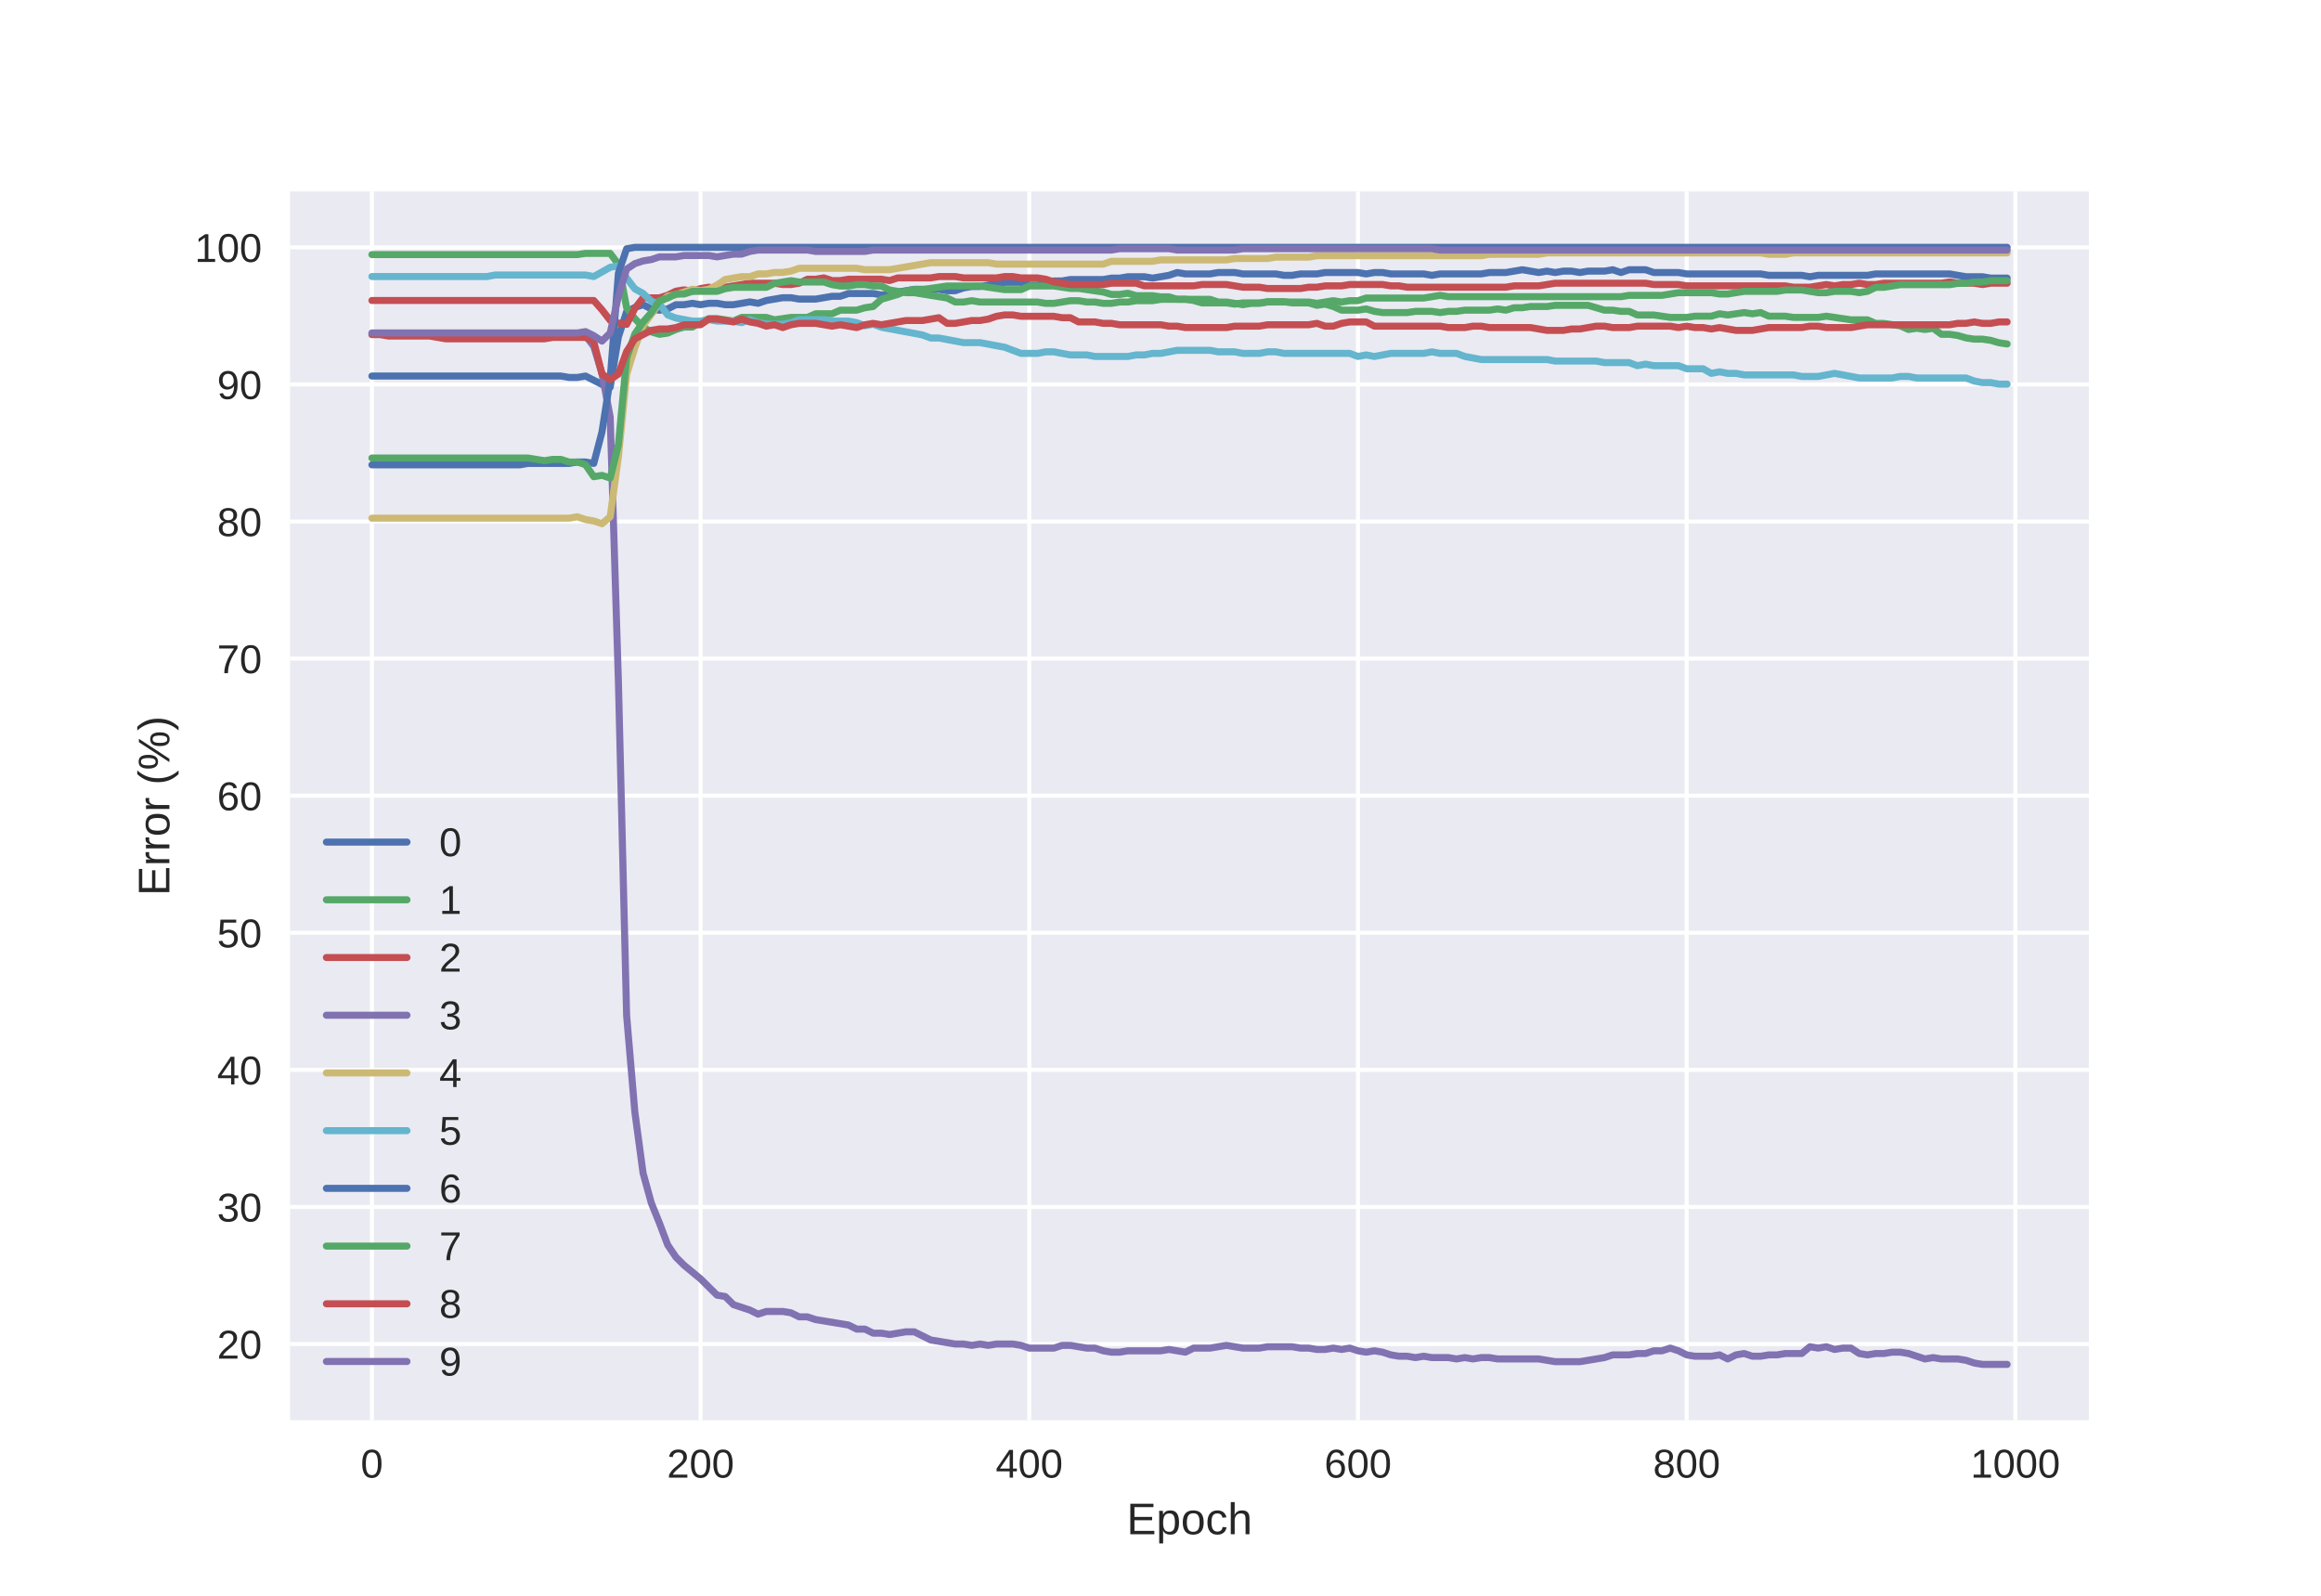 <?xml version="1.0" encoding="utf-8" standalone="no"?>
<!DOCTYPE svg PUBLIC "-//W3C//DTD SVG 1.1//EN"
  "http://www.w3.org/Graphics/SVG/1.1/DTD/svg11.dtd">
<!-- Created with matplotlib (http://matplotlib.org/) -->
<svg height="396pt" version="1.1" viewBox="0 0 576 396" width="576pt" xmlns="http://www.w3.org/2000/svg" xmlns:xlink="http://www.w3.org/1999/xlink">
 <defs>
  <style type="text/css">
*{stroke-linecap:butt;stroke-linejoin:round;}
  </style>
 </defs>
 <g id="figure_1">
  <g id="patch_1">
   <path d="M 0 396 
L 576 396 
L 576 0 
L 0 0 
z
" style="fill:#ffffff;"/>
  </g>
  <g id="axes_1">
   <g id="patch_2">
    <path d="M 72 352.44 
L 518.4 352.44 
L 518.4 47.52 
L 72 47.52 
z
" style="fill:#eaeaf2;"/>
   </g>
   <g id="matplotlib.axis_1">
    <g id="xtick_1">
     <g id="line2d_1">
      <path clip-path="url(#p0c7c12374c)" d="M 92.291 352.44 
L 92.291 47.52 
" style="fill:none;stroke:#ffffff;stroke-linecap:round;"/>
     </g>
     <g id="line2d_2"/>
     <g id="text_1">
      <!-- 0 -->
      <defs>
       <path d="M 51.703 34.422 
Q 51.703 24.516 49.828 17.75 
Q 47.953 10.984 44.703 6.812 
Q 41.453 2.641 37.062 0.828 
Q 32.672 -0.984 27.688 -0.984 
Q 22.656 -0.984 18.312 0.828 
Q 13.969 2.641 10.766 6.781 
Q 7.562 10.938 5.734 17.703 
Q 3.906 24.469 3.906 34.422 
Q 3.906 44.828 5.734 51.641 
Q 7.562 58.453 10.781 62.5 
Q 14.016 66.547 18.406 68.188 
Q 22.797 69.828 27.984 69.828 
Q 32.906 69.828 37.219 68.188 
Q 41.547 66.547 44.766 62.5 
Q 48 58.453 49.844 51.641 
Q 51.703 44.828 51.703 34.422 
z
M 42.781 34.422 
Q 42.781 42.625 41.797 48.062 
Q 40.828 53.516 38.922 56.766 
Q 37.016 60.016 34.25 61.359 
Q 31.5 62.703 27.984 62.703 
Q 24.266 62.703 21.438 61.328 
Q 18.609 59.969 16.672 56.719 
Q 14.75 53.469 13.766 48.016 
Q 12.797 42.578 12.797 34.422 
Q 12.797 26.516 13.797 21.094 
Q 14.797 15.672 16.719 12.375 
Q 18.656 9.078 21.438 7.641 
Q 24.219 6.203 27.781 6.203 
Q 31.25 6.203 34.031 7.641 
Q 36.812 9.078 38.734 12.375 
Q 40.672 15.672 41.719 21.094 
Q 42.781 26.516 42.781 34.422 
z
" id="LiberationSans-30"/>
      </defs>
      <g style="fill:#262626;" transform="translate(89.51 366.687)scale(0.1 -0.1)">
       <use xlink:href="#LiberationSans-30"/>
      </g>
     </g>
    </g>
    <g id="xtick_2">
     <g id="line2d_3">
      <path clip-path="url(#p0c7c12374c)" d="M 173.862 352.44 
L 173.862 47.52 
" style="fill:none;stroke:#ffffff;stroke-linecap:round;"/>
     </g>
     <g id="line2d_4"/>
     <g id="text_2">
      <!-- 200 -->
      <defs>
       <path d="M 5.031 0 
L 5.031 6.203 
Q 7.516 11.922 11.109 16.281 
Q 14.703 20.656 18.656 24.188 
Q 22.609 27.734 26.484 30.766 
Q 30.375 33.797 33.5 36.812 
Q 36.625 39.844 38.547 43.156 
Q 40.484 46.484 40.484 50.688 
Q 40.484 53.609 39.594 55.828 
Q 38.719 58.062 37.062 59.562 
Q 35.406 61.078 33.078 61.828 
Q 30.766 62.594 27.938 62.594 
Q 25.297 62.594 22.969 61.859 
Q 20.656 61.141 18.844 59.672 
Q 17.047 58.203 15.891 56.031 
Q 14.75 53.859 14.406 50.984 
L 5.422 51.812 
Q 5.859 55.516 7.469 58.781 
Q 9.078 62.062 11.906 64.531 
Q 14.75 67 18.719 68.406 
Q 22.703 69.828 27.938 69.828 
Q 33.062 69.828 37.062 68.609 
Q 41.062 67.391 43.812 64.984 
Q 46.578 62.594 48.047 59.078 
Q 49.516 55.562 49.516 50.984 
Q 49.516 47.516 48.266 44.391 
Q 47.016 41.266 44.938 38.422 
Q 42.875 35.594 40.141 32.953 
Q 37.406 30.328 34.422 27.812 
Q 31.453 25.297 28.422 22.828 
Q 25.391 20.359 22.719 17.859 
Q 20.062 15.375 17.969 12.812 
Q 15.875 10.25 14.703 7.469 
L 50.594 7.469 
L 50.594 0 
z
" id="LiberationSans-32"/>
      </defs>
      <g style="fill:#262626;" transform="translate(165.521 366.687)scale(0.1 -0.1)">
       <use xlink:href="#LiberationSans-32"/>
       <use x="55.615" xlink:href="#LiberationSans-30"/>
       <use x="111.23" xlink:href="#LiberationSans-30"/>
      </g>
     </g>
    </g>
    <g id="xtick_3">
     <g id="line2d_5">
      <path clip-path="url(#p0c7c12374c)" d="M 255.434 352.44 
L 255.434 47.52 
" style="fill:none;stroke:#ffffff;stroke-linecap:round;"/>
     </g>
     <g id="line2d_6"/>
     <g id="text_3">
      <!-- 400 -->
      <defs>
       <path d="M 43.016 15.578 
L 43.016 0 
L 34.719 0 
L 34.719 15.578 
L 2.297 15.578 
L 2.297 22.406 
L 33.797 68.797 
L 43.016 68.797 
L 43.016 22.516 
L 52.688 22.516 
L 52.688 15.578 
z
M 34.719 58.891 
Q 34.625 58.641 34.234 57.938 
Q 33.844 57.234 33.344 56.344 
Q 32.859 55.469 32.344 54.562 
Q 31.844 53.656 31.453 53.078 
L 13.812 27.094 
Q 13.578 26.703 13.109 26.062 
Q 12.641 25.438 12.156 24.781 
Q 11.672 24.125 11.172 23.484 
Q 10.688 22.859 10.406 22.516 
L 34.719 22.516 
z
" id="LiberationSans-34"/>
      </defs>
      <g style="fill:#262626;" transform="translate(247.092 366.687)scale(0.1 -0.1)">
       <use xlink:href="#LiberationSans-34"/>
       <use x="55.615" xlink:href="#LiberationSans-30"/>
       <use x="111.23" xlink:href="#LiberationSans-30"/>
      </g>
     </g>
    </g>
    <g id="xtick_4">
     <g id="line2d_7">
      <path clip-path="url(#p0c7c12374c)" d="M 337.005 352.44 
L 337.005 47.52 
" style="fill:none;stroke:#ffffff;stroke-linecap:round;"/>
     </g>
     <g id="line2d_8"/>
     <g id="text_4">
      <!-- 600 -->
      <defs>
       <path d="M 51.219 22.516 
Q 51.219 17.328 49.781 13 
Q 48.344 8.688 45.531 5.578 
Q 42.719 2.484 38.562 0.75 
Q 34.422 -0.984 29 -0.984 
Q 23 -0.984 18.5 1.312 
Q 14.016 3.609 11.031 7.922 
Q 8.062 12.25 6.562 18.531 
Q 5.078 24.812 5.078 32.812 
Q 5.078 42 6.766 48.922 
Q 8.453 55.859 11.625 60.5 
Q 14.797 65.141 19.359 67.484 
Q 23.922 69.828 29.688 69.828 
Q 33.203 69.828 36.281 69.094 
Q 39.359 68.359 41.875 66.719 
Q 44.391 65.094 46.281 62.406 
Q 48.188 59.719 49.312 55.812 
L 40.922 54.297 
Q 39.547 58.734 36.547 60.719 
Q 33.547 62.703 29.594 62.703 
Q 25.984 62.703 23.047 60.984 
Q 20.125 59.281 18.062 55.875 
Q 16.016 52.484 14.906 47.359 
Q 13.812 42.234 13.812 35.406 
Q 16.219 39.844 20.562 42.156 
Q 24.906 44.484 30.516 44.484 
Q 35.203 44.484 39.016 42.969 
Q 42.828 41.453 45.531 38.594 
Q 48.25 35.75 49.734 31.672 
Q 51.219 27.594 51.219 22.516 
z
M 42.281 22.125 
Q 42.281 25.688 41.406 28.562 
Q 40.531 31.453 38.766 33.469 
Q 37.016 35.5 34.422 36.594 
Q 31.844 37.703 28.422 37.703 
Q 26.031 37.703 23.578 36.984 
Q 21.141 36.281 19.156 34.688 
Q 17.188 33.109 15.938 30.516 
Q 14.703 27.938 14.703 24.219 
Q 14.703 20.406 15.672 17.109 
Q 16.656 13.812 18.484 11.375 
Q 20.312 8.938 22.891 7.516 
Q 25.484 6.109 28.719 6.109 
Q 31.891 6.109 34.406 7.203 
Q 36.922 8.297 38.672 10.375 
Q 40.438 12.453 41.359 15.422 
Q 42.281 18.406 42.281 22.125 
z
" id="LiberationSans-36"/>
      </defs>
      <g style="fill:#262626;" transform="translate(328.664 366.687)scale(0.1 -0.1)">
       <use xlink:href="#LiberationSans-36"/>
       <use x="55.615" xlink:href="#LiberationSans-30"/>
       <use x="111.23" xlink:href="#LiberationSans-30"/>
      </g>
     </g>
    </g>
    <g id="xtick_5">
     <g id="line2d_9">
      <path clip-path="url(#p0c7c12374c)" d="M 418.577 352.44 
L 418.577 47.52 
" style="fill:none;stroke:#ffffff;stroke-linecap:round;"/>
     </g>
     <g id="line2d_10"/>
     <g id="text_5">
      <!-- 800 -->
      <defs>
       <path d="M 51.266 19.188 
Q 51.266 14.797 49.875 11.109 
Q 48.484 7.422 45.625 4.734 
Q 42.781 2.047 38.328 0.531 
Q 33.891 -0.984 27.828 -0.984 
Q 21.781 -0.984 17.359 0.531 
Q 12.938 2.047 10.031 4.703 
Q 7.125 7.375 5.734 11.062 
Q 4.344 14.75 4.344 19.094 
Q 4.344 22.859 5.484 25.781 
Q 6.641 28.719 8.562 30.828 
Q 10.5 32.953 12.969 34.25 
Q 15.438 35.547 18.062 35.984 
L 18.062 36.188 
Q 15.188 36.859 12.906 38.375 
Q 10.641 39.891 9.094 42.016 
Q 7.562 44.141 6.75 46.719 
Q 5.953 49.312 5.953 52.203 
Q 5.953 55.812 7.344 59 
Q 8.734 62.203 11.469 64.625 
Q 14.203 67.047 18.25 68.438 
Q 22.312 69.828 27.641 69.828 
Q 33.25 69.828 37.375 68.406 
Q 41.5 67 44.203 64.578 
Q 46.922 62.156 48.234 58.938 
Q 49.562 55.719 49.562 52.094 
Q 49.562 49.266 48.75 46.672 
Q 47.953 44.094 46.406 41.969 
Q 44.875 39.844 42.594 38.344 
Q 40.328 36.859 37.359 36.281 
L 37.359 36.078 
Q 40.328 35.594 42.859 34.297 
Q 45.406 33.016 47.266 30.891 
Q 49.125 28.766 50.188 25.828 
Q 51.266 22.906 51.266 19.188 
z
M 40.438 51.609 
Q 40.438 54.203 39.766 56.344 
Q 39.109 58.5 37.594 60.031 
Q 36.078 61.578 33.641 62.422 
Q 31.203 63.281 27.641 63.281 
Q 24.172 63.281 21.781 62.422 
Q 19.391 61.578 17.844 60.031 
Q 16.312 58.5 15.625 56.344 
Q 14.938 54.203 14.938 51.609 
Q 14.938 49.562 15.469 47.406 
Q 16.016 45.266 17.422 43.5 
Q 18.844 41.75 21.328 40.625 
Q 23.828 39.5 27.734 39.5 
Q 31.891 39.5 34.406 40.625 
Q 36.922 41.75 38.25 43.5 
Q 39.594 45.266 40.016 47.406 
Q 40.438 49.562 40.438 51.609 
z
M 42.141 20.016 
Q 42.141 22.516 41.453 24.828 
Q 40.766 27.156 39.109 28.938 
Q 37.453 30.719 34.641 31.812 
Q 31.844 32.906 27.641 32.906 
Q 23.781 32.906 21.062 31.812 
Q 18.359 30.719 16.672 28.906 
Q 14.984 27.094 14.203 24.719 
Q 13.422 22.359 13.422 19.828 
Q 13.422 16.656 14.203 14.031 
Q 14.984 11.422 16.688 9.547 
Q 18.406 7.672 21.188 6.641 
Q 23.969 5.609 27.938 5.609 
Q 31.938 5.609 34.672 6.641 
Q 37.406 7.672 39.062 9.547 
Q 40.719 11.422 41.422 14.078 
Q 42.141 16.75 42.141 20.016 
z
" id="LiberationSans-38"/>
      </defs>
      <g style="fill:#262626;" transform="translate(410.235 366.687)scale(0.1 -0.1)">
       <use xlink:href="#LiberationSans-38"/>
       <use x="55.615" xlink:href="#LiberationSans-30"/>
       <use x="111.23" xlink:href="#LiberationSans-30"/>
      </g>
     </g>
    </g>
    <g id="xtick_6">
     <g id="line2d_11">
      <path clip-path="url(#p0c7c12374c)" d="M 500.148 352.44 
L 500.148 47.52 
" style="fill:none;stroke:#ffffff;stroke-linecap:round;"/>
     </g>
     <g id="line2d_12"/>
     <g id="text_6">
      <!-- 1000 -->
      <defs>
       <path d="M 7.625 0 
L 7.625 7.469 
L 25.141 7.469 
L 25.141 60.406 
L 9.625 49.312 
L 9.625 57.625 
L 25.875 68.797 
L 33.984 68.797 
L 33.984 7.469 
L 50.734 7.469 
L 50.734 0 
z
" id="LiberationSans-31"/>
      </defs>
      <g style="fill:#262626;" transform="translate(489.027 366.687)scale(0.1 -0.1)">
       <use xlink:href="#LiberationSans-31"/>
       <use x="55.615" xlink:href="#LiberationSans-30"/>
       <use x="111.23" xlink:href="#LiberationSans-30"/>
       <use x="166.846" xlink:href="#LiberationSans-30"/>
      </g>
     </g>
    </g>
    <g id="text_7">
     <!-- Epoch -->
     <defs>
      <path d="M 8.203 0 
L 8.203 68.797 
L 60.406 68.797 
L 60.406 61.188 
L 17.531 61.188 
L 17.531 39.109 
L 57.469 39.109 
L 57.469 31.594 
L 17.531 31.594 
L 17.531 7.625 
L 62.406 7.625 
L 62.406 0 
z
" id="LiberationSans-45"/>
      <path d="M 51.422 26.656 
Q 51.422 20.656 50.438 15.578 
Q 49.469 10.5 47.188 6.828 
Q 44.922 3.172 41.188 1.094 
Q 37.453 -0.984 31.984 -0.984 
Q 26.312 -0.984 22.062 1.172 
Q 17.828 3.328 15.578 8.203 
L 15.328 8.203 
Q 15.375 8.109 15.406 7.328 
Q 15.438 6.547 15.453 5.375 
Q 15.484 4.203 15.5 2.75 
Q 15.531 1.312 15.531 -0.094 
L 15.531 -20.75 
L 6.734 -20.75 
L 6.734 42.047 
Q 6.734 43.953 6.703 45.703 
Q 6.688 47.469 6.641 48.906 
Q 6.594 50.344 6.547 51.359 
Q 6.5 52.391 6.453 52.828 
L 14.938 52.828 
Q 14.984 52.688 15.062 51.797 
Q 15.141 50.922 15.203 49.672 
Q 15.281 48.438 15.359 47.016 
Q 15.438 45.609 15.438 44.344 
L 15.625 44.344 
Q 16.844 46.875 18.406 48.656 
Q 19.969 50.438 21.969 51.578 
Q 23.969 52.734 26.438 53.25 
Q 28.906 53.766 31.984 53.766 
Q 37.453 53.766 41.188 51.812 
Q 44.922 49.859 47.188 46.312 
Q 49.469 42.781 50.438 37.766 
Q 51.422 32.766 51.422 26.656 
z
M 42.188 26.469 
Q 42.188 31.344 41.594 35.156 
Q 41.016 38.969 39.578 41.594 
Q 38.141 44.234 35.734 45.594 
Q 33.344 46.969 29.734 46.969 
Q 26.812 46.969 24.219 46.141 
Q 21.625 45.312 19.703 42.969 
Q 17.781 40.625 16.656 36.5 
Q 15.531 32.375 15.531 25.781 
Q 15.531 20.172 16.453 16.281 
Q 17.391 12.406 19.172 10.016 
Q 20.953 7.625 23.578 6.562 
Q 26.219 5.516 29.641 5.516 
Q 33.297 5.516 35.719 6.922 
Q 38.141 8.344 39.578 11.031 
Q 41.016 13.719 41.594 17.594 
Q 42.188 21.484 42.188 26.469 
z
" id="LiberationSans-70"/>
      <path d="M 51.422 26.469 
Q 51.422 12.594 45.312 5.797 
Q 39.203 -0.984 27.594 -0.984 
Q 22.078 -0.984 17.719 0.672 
Q 13.375 2.344 10.375 5.766 
Q 7.375 9.188 5.781 14.328 
Q 4.203 19.484 4.203 26.469 
Q 4.203 53.812 27.875 53.812 
Q 34.031 53.812 38.5 52.094 
Q 42.969 50.391 45.828 46.969 
Q 48.688 43.562 50.047 38.422 
Q 51.422 33.297 51.422 26.469 
z
M 42.188 26.469 
Q 42.188 32.625 41.234 36.625 
Q 40.281 40.625 38.453 43.016 
Q 36.625 45.406 33.984 46.359 
Q 31.344 47.312 28.031 47.312 
Q 24.656 47.312 21.938 46.312 
Q 19.234 45.312 17.328 42.891 
Q 15.438 40.484 14.422 36.469 
Q 13.422 32.469 13.422 26.469 
Q 13.422 20.312 14.5 16.281 
Q 15.578 12.25 17.453 9.859 
Q 19.344 7.469 21.906 6.484 
Q 24.469 5.516 27.484 5.516 
Q 30.859 5.516 33.594 6.469 
Q 36.328 7.422 38.234 9.812 
Q 40.141 12.203 41.156 16.25 
Q 42.188 20.312 42.188 26.469 
z
" id="LiberationSans-6f"/>
      <path d="M 13.422 26.656 
Q 13.422 22.125 14.078 18.312 
Q 14.75 14.5 16.312 11.734 
Q 17.875 8.984 20.438 7.469 
Q 23 5.953 26.766 5.953 
Q 31.453 5.953 34.594 8.484 
Q 37.75 11.031 38.484 16.312 
L 47.359 15.719 
Q 46.922 12.453 45.453 9.422 
Q 44 6.391 41.484 4.094 
Q 38.969 1.812 35.344 0.406 
Q 31.734 -0.984 27 -0.984 
Q 20.797 -0.984 16.453 1.109 
Q 12.109 3.219 9.391 6.906 
Q 6.688 10.594 5.469 15.594 
Q 4.25 20.609 4.25 26.469 
Q 4.25 31.781 5.125 35.859 
Q 6 39.938 7.594 42.984 
Q 9.188 46.047 11.328 48.125 
Q 13.484 50.203 15.984 51.438 
Q 18.5 52.688 21.281 53.25 
Q 24.078 53.812 26.906 53.812 
Q 31.344 53.812 34.812 52.594 
Q 38.281 51.375 40.797 49.25 
Q 43.312 47.125 44.875 44.234 
Q 46.438 41.359 47.078 38.031 
L 38.031 37.359 
Q 37.359 41.75 34.562 44.328 
Q 31.781 46.922 26.656 46.922 
Q 22.906 46.922 20.391 45.672 
Q 17.875 44.438 16.312 41.922 
Q 14.75 39.406 14.078 35.594 
Q 13.422 31.781 13.422 26.656 
z
" id="LiberationSans-63"/>
      <path d="M 15.484 43.797 
Q 16.938 46.484 18.641 48.359 
Q 20.359 50.25 22.406 51.469 
Q 24.469 52.688 26.906 53.25 
Q 29.344 53.812 32.375 53.812 
Q 37.453 53.812 40.703 52.438 
Q 43.953 51.078 45.828 48.609 
Q 47.703 46.141 48.406 42.719 
Q 49.125 39.312 49.125 35.203 
L 49.125 0 
L 40.281 0 
L 40.281 33.5 
Q 40.281 36.859 39.859 39.391 
Q 39.453 41.938 38.281 43.625 
Q 37.109 45.312 34.953 46.156 
Q 32.812 47.016 29.391 47.016 
Q 26.266 47.016 23.75 45.891 
Q 21.234 44.781 19.453 42.719 
Q 17.672 40.672 16.688 37.734 
Q 15.719 34.812 15.719 31.156 
L 15.719 0 
L 6.938 0 
L 6.938 72.469 
L 15.719 72.469 
L 15.719 53.609 
Q 15.719 52 15.672 50.391 
Q 15.625 48.781 15.547 47.406 
Q 15.484 46.047 15.422 45.094 
Q 15.375 44.141 15.328 43.797 
z
" id="LiberationSans-68"/>
     </defs>
     <g style="fill:#262626;" transform="translate(279.606 380.733)scale(0.11 -0.11)">
      <use xlink:href="#LiberationSans-45"/>
      <use x="66.699" xlink:href="#LiberationSans-70"/>
      <use x="122.314" xlink:href="#LiberationSans-6f"/>
      <use x="177.93" xlink:href="#LiberationSans-63"/>
      <use x="227.93" xlink:href="#LiberationSans-68"/>
     </g>
    </g>
   </g>
   <g id="matplotlib.axis_2">
    <g id="ytick_1">
     <g id="line2d_13">
      <path clip-path="url(#p0c7c12374c)" d="M 72 333.528 
L 518.4 333.528 
" style="fill:none;stroke:#ffffff;stroke-linecap:round;"/>
     </g>
     <g id="line2d_14"/>
     <g id="text_8">
      <!-- 20 -->
      <g style="fill:#262626;" transform="translate(53.878 337.151)scale(0.1 -0.1)">
       <use xlink:href="#LiberationSans-32"/>
       <use x="55.615" xlink:href="#LiberationSans-30"/>
      </g>
     </g>
    </g>
    <g id="ytick_2">
     <g id="line2d_15">
      <path clip-path="url(#p0c7c12374c)" d="M 72 299.509 
L 518.4 299.509 
" style="fill:none;stroke:#ffffff;stroke-linecap:round;"/>
     </g>
     <g id="line2d_16"/>
     <g id="text_9">
      <!-- 30 -->
      <defs>
       <path d="M 51.219 19 
Q 51.219 14.266 49.672 10.547 
Q 48.141 6.844 45.188 4.266 
Q 42.234 1.703 37.859 0.359 
Q 33.5 -0.984 27.875 -0.984 
Q 21.484 -0.984 17.109 0.609 
Q 12.75 2.203 9.906 4.812 
Q 7.078 7.422 5.656 10.766 
Q 4.25 14.109 3.812 17.672 
L 12.891 18.5 
Q 13.281 15.766 14.328 13.516 
Q 15.375 11.281 17.188 9.672 
Q 19 8.062 21.625 7.172 
Q 24.266 6.297 27.875 6.297 
Q 34.516 6.297 38.297 9.562 
Q 42.094 12.844 42.094 19.281 
Q 42.094 23.094 40.406 25.406 
Q 38.719 27.734 36.203 29.031 
Q 33.688 30.328 30.734 30.766 
Q 27.781 31.203 25.297 31.203 
L 20.312 31.203 
L 20.312 38.812 
L 25.094 38.812 
Q 27.594 38.812 30.266 39.328 
Q 32.953 39.844 35.172 41.188 
Q 37.406 42.531 38.844 44.828 
Q 40.281 47.125 40.281 50.688 
Q 40.281 56.203 37.031 59.391 
Q 33.797 62.594 27.391 62.594 
Q 21.578 62.594 17.984 59.609 
Q 14.406 56.641 13.812 51.219 
L 4.984 51.906 
Q 5.516 56.453 7.469 59.812 
Q 9.422 63.188 12.422 65.406 
Q 15.438 67.625 19.281 68.719 
Q 23.141 69.828 27.484 69.828 
Q 33.25 69.828 37.391 68.375 
Q 41.547 66.938 44.188 64.469 
Q 46.828 62.016 48.062 58.688 
Q 49.312 55.375 49.312 51.609 
Q 49.312 48.578 48.484 45.938 
Q 47.656 43.312 45.891 41.203 
Q 44.141 39.109 41.422 37.594 
Q 38.719 36.078 34.906 35.297 
L 34.906 35.109 
Q 39.062 34.672 42.141 33.219 
Q 45.219 31.781 47.219 29.625 
Q 49.219 27.484 50.219 24.75 
Q 51.219 22.016 51.219 19 
z
" id="LiberationSans-33"/>
      </defs>
      <g style="fill:#262626;" transform="translate(53.878 303.133)scale(0.1 -0.1)">
       <use xlink:href="#LiberationSans-33"/>
       <use x="55.615" xlink:href="#LiberationSans-30"/>
      </g>
     </g>
    </g>
    <g id="ytick_3">
     <g id="line2d_17">
      <path clip-path="url(#p0c7c12374c)" d="M 72 265.491 
L 518.4 265.491 
" style="fill:none;stroke:#ffffff;stroke-linecap:round;"/>
     </g>
     <g id="line2d_18"/>
     <g id="text_10">
      <!-- 40 -->
      <g style="fill:#262626;" transform="translate(53.878 269.114)scale(0.1 -0.1)">
       <use xlink:href="#LiberationSans-34"/>
       <use x="55.615" xlink:href="#LiberationSans-30"/>
      </g>
     </g>
    </g>
    <g id="ytick_4">
     <g id="line2d_19">
      <path clip-path="url(#p0c7c12374c)" d="M 72 231.472 
L 518.4 231.472 
" style="fill:none;stroke:#ffffff;stroke-linecap:round;"/>
     </g>
     <g id="line2d_20"/>
     <g id="text_11">
      <!-- 50 -->
      <defs>
       <path d="M 51.422 22.406 
Q 51.422 17.234 49.859 12.938 
Q 48.297 8.641 45.219 5.531 
Q 42.141 2.438 37.578 0.719 
Q 33.016 -0.984 27 -0.984 
Q 21.578 -0.984 17.547 0.281 
Q 13.531 1.562 10.734 3.781 
Q 7.953 6 6.312 8.984 
Q 4.688 11.969 4 15.375 
L 12.891 16.406 
Q 13.422 14.453 14.391 12.625 
Q 15.375 10.797 17.062 9.344 
Q 18.75 7.906 21.219 7.047 
Q 23.688 6.203 27.203 6.203 
Q 30.609 6.203 33.391 7.25 
Q 36.188 8.297 38.156 10.344 
Q 40.141 12.406 41.203 15.375 
Q 42.281 18.359 42.281 22.219 
Q 42.281 25.391 41.25 28.047 
Q 40.234 30.719 38.328 32.641 
Q 36.422 34.578 33.656 35.641 
Q 30.906 36.719 27.391 36.719 
Q 25.203 36.719 23.344 36.328 
Q 21.484 35.938 19.891 35.25 
Q 18.312 34.578 17.016 33.672 
Q 15.719 32.766 14.594 31.781 
L 6 31.781 
L 8.297 68.797 
L 47.406 68.797 
L 47.406 61.328 
L 16.312 61.328 
L 14.984 39.5 
Q 17.328 41.312 20.844 42.594 
Q 24.359 43.891 29.203 43.891 
Q 34.328 43.891 38.422 42.328 
Q 42.531 40.766 45.406 37.906 
Q 48.297 35.062 49.859 31.109 
Q 51.422 27.156 51.422 22.406 
z
" id="LiberationSans-35"/>
      </defs>
      <g style="fill:#262626;" transform="translate(53.878 235.096)scale(0.1 -0.1)">
       <use xlink:href="#LiberationSans-35"/>
       <use x="55.615" xlink:href="#LiberationSans-30"/>
      </g>
     </g>
    </g>
    <g id="ytick_5">
     <g id="line2d_21">
      <path clip-path="url(#p0c7c12374c)" d="M 72 197.454 
L 518.4 197.454 
" style="fill:none;stroke:#ffffff;stroke-linecap:round;"/>
     </g>
     <g id="line2d_22"/>
     <g id="text_12">
      <!-- 60 -->
      <g style="fill:#262626;" transform="translate(53.878 201.077)scale(0.1 -0.1)">
       <use xlink:href="#LiberationSans-36"/>
       <use x="55.615" xlink:href="#LiberationSans-30"/>
      </g>
     </g>
    </g>
    <g id="ytick_6">
     <g id="line2d_23">
      <path clip-path="url(#p0c7c12374c)" d="M 72 163.435 
L 518.4 163.435 
" style="fill:none;stroke:#ffffff;stroke-linecap:round;"/>
     </g>
     <g id="line2d_24"/>
     <g id="text_13">
      <!-- 70 -->
      <defs>
       <path d="M 50.594 61.672 
Q 45.406 53.766 41.062 46.453 
Q 36.719 39.156 33.594 31.75 
Q 30.469 24.359 28.734 16.578 
Q 27 8.797 27 0 
L 17.828 0 
Q 17.828 8.25 19.781 16.188 
Q 21.734 24.125 25.047 31.766 
Q 28.375 39.406 32.766 46.781 
Q 37.156 54.156 42.094 61.328 
L 5.125 61.328 
L 5.125 68.797 
L 50.594 68.797 
z
" id="LiberationSans-37"/>
      </defs>
      <g style="fill:#262626;" transform="translate(53.878 167.059)scale(0.1 -0.1)">
       <use xlink:href="#LiberationSans-37"/>
       <use x="55.615" xlink:href="#LiberationSans-30"/>
      </g>
     </g>
    </g>
    <g id="ytick_7">
     <g id="line2d_25">
      <path clip-path="url(#p0c7c12374c)" d="M 72 129.417 
L 518.4 129.417 
" style="fill:none;stroke:#ffffff;stroke-linecap:round;"/>
     </g>
     <g id="line2d_26"/>
     <g id="text_14">
      <!-- 80 -->
      <g style="fill:#262626;" transform="translate(53.878 133.04)scale(0.1 -0.1)">
       <use xlink:href="#LiberationSans-38"/>
       <use x="55.615" xlink:href="#LiberationSans-30"/>
      </g>
     </g>
    </g>
    <g id="ytick_8">
     <g id="line2d_27">
      <path clip-path="url(#p0c7c12374c)" d="M 72 95.398 
L 518.4 95.398 
" style="fill:none;stroke:#ffffff;stroke-linecap:round;"/>
     </g>
     <g id="line2d_28"/>
     <g id="text_15">
      <!-- 90 -->
      <defs>
       <path d="M 50.875 35.797 
Q 50.875 26.609 49.141 19.703 
Q 47.406 12.797 44.188 8.203 
Q 40.969 3.609 36.344 1.312 
Q 31.734 -0.984 25.984 -0.984 
Q 22.016 -0.984 18.844 -0.172 
Q 15.672 0.641 13.172 2.344 
Q 10.688 4.047 8.922 6.781 
Q 7.172 9.516 6.109 13.375 
L 14.5 14.703 
Q 15.875 10.25 18.781 8.172 
Q 21.688 6.109 26.125 6.109 
Q 29.688 6.109 32.641 7.781 
Q 35.594 9.469 37.672 12.844 
Q 39.75 16.219 40.922 21.297 
Q 42.094 26.375 42.188 33.203 
Q 41.156 30.906 39.375 29.094 
Q 37.594 27.297 35.328 26.047 
Q 33.062 24.812 30.422 24.141 
Q 27.781 23.484 25.094 23.484 
Q 20.406 23.484 16.625 25.172 
Q 12.844 26.859 10.203 29.875 
Q 7.562 32.906 6.125 37.172 
Q 4.688 41.453 4.688 46.688 
Q 4.688 52 6.219 56.297 
Q 7.766 60.594 10.688 63.594 
Q 13.625 66.609 17.891 68.219 
Q 22.172 69.828 27.594 69.828 
Q 39.062 69.828 44.969 61.328 
Q 50.875 52.828 50.875 35.797 
z
M 41.312 44.281 
Q 41.312 48.094 40.406 51.453 
Q 39.5 54.828 37.719 57.312 
Q 35.938 59.812 33.328 61.25 
Q 30.719 62.703 27.297 62.703 
Q 24.125 62.703 21.578 61.578 
Q 19.047 60.453 17.281 58.375 
Q 15.531 56.297 14.578 53.312 
Q 13.625 50.344 13.625 46.688 
Q 13.625 43.219 14.469 40.234 
Q 15.328 37.25 17.031 35.078 
Q 18.75 32.906 21.281 31.656 
Q 23.828 30.422 27.203 30.422 
Q 29.641 30.422 32.156 31.25 
Q 34.672 32.078 36.688 33.781 
Q 38.719 35.5 40.016 38.109 
Q 41.312 40.719 41.312 44.281 
z
" id="LiberationSans-39"/>
      </defs>
      <g style="fill:#262626;" transform="translate(53.878 99.022)scale(0.1 -0.1)">
       <use xlink:href="#LiberationSans-39"/>
       <use x="55.615" xlink:href="#LiberationSans-30"/>
      </g>
     </g>
    </g>
    <g id="ytick_9">
     <g id="line2d_29">
      <path clip-path="url(#p0c7c12374c)" d="M 72 61.38 
L 518.4 61.38 
" style="fill:none;stroke:#ffffff;stroke-linecap:round;"/>
     </g>
     <g id="line2d_30"/>
     <g id="text_16">
      <!-- 100 -->
      <g style="fill:#262626;" transform="translate(48.317 65.003)scale(0.1 -0.1)">
       <use xlink:href="#LiberationSans-31"/>
       <use x="55.615" xlink:href="#LiberationSans-30"/>
       <use x="111.23" xlink:href="#LiberationSans-30"/>
      </g>
     </g>
    </g>
    <g id="text_17">
     <!-- Error (%) -->
     <defs>
      <path d="M 6.938 0 
L 6.938 40.531 
Q 6.938 42.188 6.906 43.922 
Q 6.891 45.656 6.828 47.266 
Q 6.781 48.875 6.734 50.281 
Q 6.688 51.703 6.641 52.828 
L 14.938 52.828 
Q 14.984 51.703 15.062 50.266 
Q 15.141 48.828 15.203 47.312 
Q 15.281 45.797 15.297 44.406 
Q 15.328 43.016 15.328 42.047 
L 15.531 42.047 
Q 16.453 45.062 17.5 47.281 
Q 18.562 49.516 19.969 50.953 
Q 21.391 52.391 23.344 53.094 
Q 25.297 53.812 28.078 53.812 
Q 29.156 53.812 30.125 53.641 
Q 31.109 53.469 31.641 53.328 
L 31.641 45.266 
Q 30.766 45.516 29.594 45.625 
Q 28.422 45.75 26.953 45.75 
Q 23.922 45.75 21.797 44.375 
Q 19.672 43.016 18.328 40.594 
Q 17 38.188 16.359 34.844 
Q 15.719 31.5 15.719 27.547 
L 15.719 0 
z
" id="LiberationSans-72"/>
      <path id="LiberationSans-20"/>
      <path d="M 6.203 25.984 
Q 6.203 32.766 7.219 38.969 
Q 8.25 45.172 10.438 50.875 
Q 12.641 56.594 16.062 61.953 
Q 19.484 67.328 24.219 72.469 
L 32.719 72.469 
Q 28.125 67.328 24.781 61.938 
Q 21.438 56.547 19.281 50.797 
Q 17.141 45.062 16.094 38.859 
Q 15.047 32.672 15.047 25.875 
Q 15.047 19.094 16.094 12.891 
Q 17.141 6.688 19.281 0.922 
Q 21.438 -4.828 24.781 -10.203 
Q 28.125 -15.578 32.719 -20.703 
L 24.219 -20.703 
Q 19.484 -15.578 16.062 -10.203 
Q 12.641 -4.828 10.438 0.875 
Q 8.25 6.594 7.219 12.766 
Q 6.203 18.953 6.203 25.781 
z
" id="LiberationSans-28"/>
      <path d="M 85.359 21.188 
Q 85.359 15.094 84.109 10.906 
Q 82.859 6.734 80.734 4.172 
Q 78.609 1.609 75.781 0.5 
Q 72.953 -0.594 69.734 -0.594 
Q 66.5 -0.594 63.688 0.5 
Q 60.891 1.609 58.812 4.141 
Q 56.734 6.688 55.531 10.859 
Q 54.344 15.047 54.344 21.188 
Q 54.344 27.688 55.516 31.938 
Q 56.688 36.188 58.781 38.703 
Q 60.891 41.219 63.75 42.219 
Q 66.609 43.219 69.922 43.219 
Q 73.141 43.219 75.953 42.219 
Q 78.766 41.219 80.828 38.703 
Q 82.906 36.188 84.125 31.938 
Q 85.359 27.688 85.359 21.188 
z
M 25.734 0 
L 18.172 0 
L 63.188 68.797 
L 70.844 68.797 
z
M 19.234 69.391 
Q 22.359 69.391 25.141 68.391 
Q 27.938 67.391 30.031 64.891 
Q 32.125 62.406 33.312 58.203 
Q 34.516 54 34.516 47.609 
Q 34.516 41.453 33.297 37.25 
Q 32.078 33.062 30 30.438 
Q 27.938 27.828 25.094 26.703 
Q 22.266 25.594 19.047 25.594 
Q 15.766 25.594 12.938 26.703 
Q 10.109 27.828 8.031 30.422 
Q 5.953 33.016 4.75 37.203 
Q 3.562 41.406 3.562 47.609 
Q 3.562 54 4.75 58.203 
Q 5.953 62.406 8.047 64.891 
Q 10.156 67.391 13.031 68.391 
Q 15.922 69.391 19.234 69.391 
z
M 78.125 21.188 
Q 78.125 26.031 77.578 29.219 
Q 77.047 32.422 76 34.328 
Q 74.953 36.234 73.406 37.016 
Q 71.875 37.797 69.922 37.797 
Q 67.875 37.797 66.312 36.984 
Q 64.75 36.188 63.672 34.281 
Q 62.594 32.375 62.062 29.172 
Q 61.531 25.984 61.531 21.188 
Q 61.531 16.547 62.078 13.422 
Q 62.641 10.297 63.688 8.375 
Q 64.75 6.453 66.281 5.609 
Q 67.828 4.781 69.828 4.781 
Q 71.734 4.781 73.266 5.609 
Q 74.812 6.453 75.875 8.375 
Q 76.953 10.297 77.531 13.422 
Q 78.125 16.547 78.125 21.188 
z
M 27.344 47.609 
Q 27.344 52.391 26.797 55.562 
Q 26.266 58.734 25.234 60.641 
Q 24.219 62.547 22.703 63.328 
Q 21.188 64.109 19.234 64.109 
Q 17.141 64.109 15.547 63.297 
Q 13.969 62.5 12.891 60.594 
Q 11.812 58.688 11.281 55.516 
Q 10.75 52.344 10.75 47.609 
Q 10.75 42.969 11.297 39.797 
Q 11.859 36.625 12.906 34.688 
Q 13.969 32.766 15.531 31.938 
Q 17.094 31.109 19.141 31.109 
Q 21 31.109 22.516 31.938 
Q 24.031 32.766 25.094 34.688 
Q 26.172 36.625 26.75 39.797 
Q 27.344 42.969 27.344 47.609 
z
" id="LiberationSans-25"/>
      <path d="M 27.094 25.781 
Q 27.094 18.953 26.062 12.766 
Q 25.047 6.594 22.844 0.875 
Q 20.656 -4.828 17.234 -10.203 
Q 13.812 -15.578 9.078 -20.703 
L 0.594 -20.703 
Q 5.172 -15.578 8.516 -10.203 
Q 11.859 -4.828 14 0.922 
Q 16.156 6.688 17.203 12.891 
Q 18.266 19.094 18.266 25.875 
Q 18.266 32.672 17.203 38.859 
Q 16.156 45.062 14 50.797 
Q 11.859 56.547 8.516 61.938 
Q 5.172 67.328 0.594 72.469 
L 9.078 72.469 
Q 13.812 67.328 17.234 61.953 
Q 20.656 56.594 22.844 50.875 
Q 25.047 45.172 26.062 38.969 
Q 27.094 32.766 27.094 25.984 
z
" id="LiberationSans-29"/>
     </defs>
     <g style="fill:#262626;" transform="translate(42.035 222.282)rotate(-90)scale(0.11 -0.11)">
      <use xlink:href="#LiberationSans-45"/>
      <use x="66.699" xlink:href="#LiberationSans-72"/>
      <use x="100" xlink:href="#LiberationSans-72"/>
      <use x="133.301" xlink:href="#LiberationSans-6f"/>
      <use x="188.916" xlink:href="#LiberationSans-72"/>
      <use x="222.217" xlink:href="#LiberationSans-20"/>
      <use x="250" xlink:href="#LiberationSans-28"/>
      <use x="283.301" xlink:href="#LiberationSans-25"/>
      <use x="372.217" xlink:href="#LiberationSans-29"/>
     </g>
    </g>
   </g>
   <g id="line2d_31">
    <path clip-path="url(#p0c7c12374c)" d="M 92.291 93.316 
L 139.195 93.316 
L 141.234 93.663 
L 143.273 93.663 
L 145.312 93.316 
L 149.391 95.398 
L 151.43 96.093 
L 153.47 83.596 
L 155.509 77.348 
L 157.548 76.306 
L 159.587 75.612 
L 161.627 76.654 
L 163.666 77.001 
L 165.705 76.654 
L 167.745 75.612 
L 169.784 75.612 
L 171.823 75.265 
L 173.862 75.612 
L 175.902 75.265 
L 177.941 75.265 
L 179.98 75.612 
L 182.02 75.612 
L 186.098 74.918 
L 188.137 75.265 
L 190.177 74.571 
L 194.255 73.877 
L 196.295 73.877 
L 198.334 74.224 
L 202.412 74.224 
L 206.491 73.529 
L 208.53 73.529 
L 210.57 72.835 
L 216.687 72.835 
L 218.727 73.182 
L 220.766 73.182 
L 222.805 72.488 
L 226.884 71.794 
L 233.002 71.794 
L 235.041 72.141 
L 237.08 72.141 
L 239.12 71.447 
L 241.159 71.1 
L 243.198 71.1 
L 249.316 70.058 
L 253.395 70.058 
L 255.434 70.752 
L 257.473 70.752 
L 259.512 70.405 
L 261.552 69.711 
L 263.591 69.711 
L 265.63 69.364 
L 273.787 69.364 
L 275.827 69.017 
L 277.866 69.017 
L 279.905 68.67 
L 283.984 68.67 
L 286.023 69.017 
L 290.102 68.323 
L 292.141 67.628 
L 294.18 67.975 
L 300.298 67.975 
L 302.338 67.628 
L 306.416 67.628 
L 308.455 67.975 
L 316.613 67.975 
L 318.652 68.323 
L 320.691 68.323 
L 322.73 67.975 
L 326.809 67.975 
L 328.848 67.628 
L 337.005 67.628 
L 339.045 67.975 
L 341.084 67.628 
L 343.123 67.628 
L 345.163 67.975 
L 353.32 67.975 
L 355.359 68.323 
L 357.398 67.975 
L 367.595 67.975 
L 369.634 67.628 
L 373.713 67.628 
L 377.791 66.934 
L 381.87 67.628 
L 383.909 67.281 
L 385.948 67.628 
L 387.988 67.281 
L 390.027 67.281 
L 392.066 67.628 
L 394.105 67.281 
L 398.184 67.281 
L 400.223 66.934 
L 402.263 67.628 
L 404.302 66.934 
L 408.38 66.934 
L 410.42 67.628 
L 416.538 67.628 
L 418.577 67.975 
L 436.93 67.975 
L 438.97 68.323 
L 447.127 68.323 
L 449.166 68.67 
L 451.205 68.323 
L 463.441 68.323 
L 465.48 67.975 
L 483.834 67.975 
L 487.913 68.67 
L 491.991 68.67 
L 494.031 69.017 
L 498.109 69.017 
L 498.109 69.017 
" style="fill:none;stroke:#4c72b0;stroke-linecap:round;stroke-width:1.75;"/>
   </g>
   <g id="line2d_32">
    <path clip-path="url(#p0c7c12374c)" d="M 92.291 63.178 
L 143.273 63.178 
L 145.312 62.879 
L 151.43 62.879 
L 153.47 65.576 
L 155.509 76.366 
L 157.548 79.064 
L 159.587 81.162 
L 161.627 82.361 
L 163.666 82.96 
L 165.705 82.66 
L 167.745 81.761 
L 169.784 81.162 
L 171.823 81.162 
L 173.862 79.963 
L 175.902 79.064 
L 177.941 79.064 
L 182.02 79.663 
L 184.059 78.764 
L 190.177 78.764 
L 192.216 79.363 
L 196.295 78.764 
L 200.373 78.764 
L 202.412 77.865 
L 206.491 77.865 
L 208.53 76.966 
L 212.609 76.966 
L 214.648 76.366 
L 216.687 76.066 
L 218.727 74.268 
L 222.805 73.069 
L 224.845 72.17 
L 226.884 71.87 
L 228.923 71.87 
L 235.041 70.971 
L 243.198 70.971 
L 249.316 71.87 
L 253.395 71.87 
L 255.434 70.971 
L 261.552 70.971 
L 265.63 71.571 
L 267.67 71.571 
L 273.787 72.47 
L 275.827 73.069 
L 277.866 73.069 
L 279.905 72.769 
L 281.945 73.369 
L 286.023 73.369 
L 288.062 73.669 
L 290.102 73.669 
L 292.141 74.268 
L 294.18 74.268 
L 296.22 74.568 
L 298.259 75.167 
L 304.377 75.167 
L 306.416 75.467 
L 308.455 75.167 
L 312.534 75.167 
L 314.573 74.867 
L 318.652 74.867 
L 320.691 75.167 
L 324.77 75.167 
L 326.809 75.767 
L 328.848 75.467 
L 330.888 76.066 
L 332.927 76.966 
L 337.005 76.966 
L 339.045 76.666 
L 341.084 77.265 
L 343.123 77.565 
L 349.241 77.565 
L 351.28 77.265 
L 355.359 77.265 
L 357.398 77.565 
L 359.438 77.265 
L 361.477 77.265 
L 363.516 76.966 
L 369.634 76.966 
L 371.673 76.666 
L 373.713 76.966 
L 375.752 76.366 
L 377.791 76.366 
L 379.83 76.066 
L 383.909 76.066 
L 385.948 75.767 
L 394.105 75.767 
L 398.184 76.966 
L 400.223 76.966 
L 402.263 77.265 
L 404.302 77.265 
L 406.341 78.164 
L 410.42 78.164 
L 414.498 78.764 
L 418.577 78.764 
L 420.616 78.464 
L 424.695 78.464 
L 426.734 77.865 
L 428.773 78.164 
L 432.852 77.565 
L 434.891 77.865 
L 436.93 77.565 
L 438.97 78.464 
L 443.048 78.464 
L 445.088 78.764 
L 451.205 78.764 
L 453.245 78.464 
L 459.363 79.363 
L 463.441 79.363 
L 465.48 80.262 
L 467.52 80.262 
L 471.598 80.862 
L 473.638 81.761 
L 475.677 81.461 
L 477.716 81.761 
L 479.756 81.461 
L 481.795 82.96 
L 483.834 82.96 
L 485.873 83.26 
L 487.913 83.859 
L 489.952 84.159 
L 491.991 84.159 
L 494.031 84.459 
L 496.07 85.058 
L 498.109 85.358 
L 498.109 85.358 
" style="fill:none;stroke:#55a868;stroke-linecap:round;stroke-width:1.75;"/>
   </g>
   <g id="line2d_33">
    <path clip-path="url(#p0c7c12374c)" d="M 92.291 74.565 
L 147.352 74.565 
L 149.391 76.873 
L 151.43 79.51 
L 153.47 80.169 
L 155.509 80.499 
L 157.548 76.543 
L 159.587 73.906 
L 163.666 73.906 
L 165.705 73.247 
L 167.745 72.258 
L 169.784 71.928 
L 171.823 72.258 
L 173.862 71.599 
L 175.902 71.269 
L 177.941 71.599 
L 186.098 70.28 
L 192.216 70.28 
L 194.255 70.61 
L 196.295 70.61 
L 198.334 70.28 
L 200.373 69.291 
L 202.412 69.291 
L 204.452 68.962 
L 206.491 69.621 
L 208.53 69.621 
L 210.57 69.291 
L 218.727 69.291 
L 220.766 69.621 
L 222.805 68.962 
L 230.962 68.962 
L 233.002 68.632 
L 237.08 68.632 
L 239.12 68.962 
L 247.277 68.962 
L 249.316 68.632 
L 251.355 68.632 
L 253.395 68.962 
L 257.473 68.962 
L 259.512 69.291 
L 261.552 69.951 
L 265.63 70.61 
L 273.787 70.61 
L 275.827 70.28 
L 281.945 70.28 
L 283.984 70.939 
L 296.22 70.939 
L 298.259 70.61 
L 304.377 70.61 
L 308.455 71.269 
L 312.534 71.269 
L 314.573 71.599 
L 322.73 71.599 
L 324.77 71.269 
L 326.809 71.269 
L 328.848 70.939 
L 332.927 70.939 
L 334.966 70.61 
L 343.123 70.61 
L 345.163 70.939 
L 347.202 70.939 
L 349.241 71.269 
L 373.713 71.269 
L 375.752 70.939 
L 381.87 70.939 
L 385.948 70.28 
L 408.38 70.28 
L 410.42 70.61 
L 416.538 70.61 
L 418.577 70.939 
L 443.048 70.939 
L 445.088 71.269 
L 449.166 71.269 
L 453.245 70.61 
L 455.284 70.939 
L 457.323 70.61 
L 459.363 70.61 
L 461.402 70.28 
L 463.441 70.61 
L 465.48 70.61 
L 467.52 70.28 
L 481.795 70.28 
L 483.834 69.951 
L 485.873 70.28 
L 489.952 70.28 
L 491.991 70.61 
L 494.031 70.28 
L 498.109 70.28 
L 498.109 70.28 
" style="fill:none;stroke:#c44e52;stroke-linecap:round;stroke-width:1.75;"/>
   </g>
   <g id="line2d_34">
    <path clip-path="url(#p0c7c12374c)" d="M 92.291 82.936 
L 143.273 82.936 
L 145.312 83.273 
L 147.352 85.968 
L 149.391 92.704 
L 151.43 103.482 
L 153.47 169.161 
L 155.509 252.018 
L 157.548 275.932 
L 159.587 291.089 
L 161.627 298.499 
L 163.666 303.551 
L 165.705 308.94 
L 167.745 311.971 
L 169.784 313.992 
L 173.862 317.361 
L 177.941 321.402 
L 179.98 321.739 
L 182.02 323.76 
L 186.098 325.107 
L 188.137 326.118 
L 190.177 325.444 
L 194.255 325.444 
L 196.295 325.781 
L 198.334 326.791 
L 200.373 326.791 
L 202.412 327.465 
L 210.57 328.812 
L 212.609 329.823 
L 214.648 329.823 
L 216.687 330.833 
L 218.727 330.833 
L 220.766 331.17 
L 224.845 330.496 
L 226.884 330.496 
L 230.962 332.517 
L 237.08 333.528 
L 239.12 333.528 
L 241.159 333.865 
L 243.198 333.528 
L 245.237 333.865 
L 247.277 333.528 
L 251.355 333.528 
L 253.395 333.865 
L 255.434 334.538 
L 261.552 334.538 
L 263.591 333.865 
L 265.63 333.865 
L 269.709 334.538 
L 271.748 334.538 
L 273.787 335.212 
L 275.827 335.549 
L 277.866 335.549 
L 279.905 335.212 
L 288.062 335.212 
L 290.102 334.875 
L 294.18 335.549 
L 296.22 334.538 
L 300.298 334.538 
L 304.377 333.865 
L 308.455 334.538 
L 312.534 334.538 
L 314.573 334.201 
L 320.691 334.201 
L 322.73 334.538 
L 324.77 334.538 
L 326.809 334.875 
L 328.848 334.875 
L 330.888 334.538 
L 332.927 334.875 
L 334.966 334.538 
L 337.005 335.212 
L 339.045 335.549 
L 341.084 335.212 
L 343.123 335.549 
L 345.163 336.222 
L 347.202 336.559 
L 349.241 336.559 
L 351.28 336.896 
L 353.32 336.559 
L 355.359 336.896 
L 359.438 336.896 
L 361.477 337.233 
L 363.516 336.896 
L 365.555 337.233 
L 367.595 336.896 
L 369.634 336.896 
L 371.673 337.233 
L 381.87 337.233 
L 385.948 337.906 
L 392.066 337.906 
L 398.184 336.896 
L 400.223 336.222 
L 404.302 336.222 
L 406.341 335.885 
L 408.38 335.885 
L 410.42 335.212 
L 412.459 335.212 
L 414.498 334.538 
L 416.538 335.212 
L 418.577 336.222 
L 420.616 336.559 
L 424.695 336.559 
L 426.734 336.222 
L 428.773 337.233 
L 430.813 336.222 
L 432.852 335.885 
L 434.891 336.559 
L 436.93 336.559 
L 438.97 336.222 
L 441.009 336.222 
L 443.048 335.885 
L 447.127 335.885 
L 449.166 334.201 
L 451.205 334.538 
L 453.245 334.201 
L 455.284 334.875 
L 457.323 334.538 
L 459.363 334.538 
L 461.402 335.885 
L 463.441 336.222 
L 465.48 335.885 
L 467.52 335.885 
L 469.559 335.549 
L 471.598 335.549 
L 473.638 335.885 
L 477.716 337.233 
L 479.756 336.896 
L 481.795 337.233 
L 485.873 337.233 
L 487.913 337.57 
L 489.952 338.243 
L 491.991 338.58 
L 498.109 338.58 
L 498.109 338.58 
" style="fill:none;stroke:#8172b2;stroke-linecap:round;stroke-width:1.75;"/>
   </g>
   <g id="line2d_35">
    <path clip-path="url(#p0c7c12374c)" d="M 92.291 128.586 
L 141.234 128.586 
L 143.273 128.239 
L 145.312 128.932 
L 147.352 129.278 
L 149.391 129.971 
L 151.43 128.239 
L 153.47 113.343 
L 155.509 92.904 
L 157.548 86.322 
L 159.587 80.78 
L 163.666 75.237 
L 165.705 73.505 
L 167.745 73.158 
L 171.823 71.773 
L 173.862 72.119 
L 175.902 71.773 
L 177.941 70.733 
L 179.98 69.348 
L 184.059 68.655 
L 186.098 68.655 
L 188.137 67.962 
L 190.177 67.962 
L 192.216 67.616 
L 194.255 67.616 
L 196.295 67.269 
L 198.334 66.576 
L 212.609 66.576 
L 214.648 66.923 
L 220.766 66.923 
L 230.962 65.191 
L 245.237 65.191 
L 247.277 65.537 
L 273.787 65.537 
L 275.827 64.844 
L 286.023 64.844 
L 288.062 64.498 
L 304.377 64.498 
L 306.416 64.151 
L 314.573 64.151 
L 316.613 63.805 
L 324.77 63.805 
L 326.809 63.459 
L 367.595 63.459 
L 369.634 63.112 
L 381.87 63.112 
L 383.909 62.766 
L 436.93 62.766 
L 438.97 63.112 
L 443.048 63.112 
L 445.088 62.766 
L 498.109 62.766 
L 498.109 62.766 
" style="fill:none;stroke:#ccb974;stroke-linecap:round;stroke-width:1.75;"/>
   </g>
   <g id="line2d_36">
    <path clip-path="url(#p0c7c12374c)" d="M 92.291 68.626 
L 120.841 68.626 
L 122.88 68.245 
L 145.312 68.245 
L 147.352 68.626 
L 151.43 66.338 
L 153.47 65.956 
L 155.509 69.007 
L 157.548 71.677 
L 159.587 72.821 
L 161.627 74.728 
L 163.666 75.491 
L 165.705 78.16 
L 167.745 78.923 
L 171.823 79.686 
L 173.862 79.686 
L 175.902 79.305 
L 177.941 79.686 
L 182.02 79.686 
L 184.059 80.067 
L 186.098 79.305 
L 188.137 80.067 
L 190.177 80.449 
L 194.255 80.449 
L 196.295 80.067 
L 198.334 79.305 
L 204.452 79.305 
L 206.491 79.686 
L 210.57 79.686 
L 212.609 80.067 
L 214.648 80.83 
L 216.687 80.449 
L 218.727 81.211 
L 228.923 83.118 
L 230.962 83.881 
L 233.002 83.881 
L 239.12 85.025 
L 243.198 85.025 
L 249.316 86.169 
L 253.395 87.695 
L 257.473 87.695 
L 259.512 87.313 
L 261.552 87.313 
L 265.63 88.076 
L 269.709 88.076 
L 271.748 88.457 
L 279.905 88.457 
L 281.945 88.076 
L 283.984 88.076 
L 286.023 87.695 
L 288.062 87.695 
L 292.141 86.932 
L 300.298 86.932 
L 302.338 87.313 
L 306.416 87.313 
L 308.455 87.695 
L 312.534 87.695 
L 314.573 87.313 
L 316.613 87.313 
L 318.652 87.695 
L 334.966 87.695 
L 337.005 88.457 
L 339.045 88.076 
L 341.084 88.457 
L 345.163 87.695 
L 353.32 87.695 
L 355.359 87.313 
L 357.398 87.695 
L 361.477 87.695 
L 363.516 88.457 
L 367.595 89.22 
L 383.909 89.22 
L 385.948 89.602 
L 396.145 89.602 
L 398.184 89.983 
L 404.302 89.983 
L 406.341 90.746 
L 408.38 90.364 
L 410.42 90.746 
L 416.538 90.746 
L 418.577 91.508 
L 422.655 91.508 
L 424.695 92.653 
L 426.734 92.271 
L 428.773 92.653 
L 430.813 92.653 
L 432.852 93.034 
L 445.088 93.034 
L 447.127 93.415 
L 451.205 93.415 
L 455.284 92.653 
L 461.402 93.797 
L 469.559 93.797 
L 471.598 93.415 
L 473.638 93.415 
L 475.677 93.797 
L 487.913 93.797 
L 489.952 94.559 
L 491.991 94.941 
L 494.031 94.941 
L 496.07 95.322 
L 498.109 95.322 
L 498.109 95.322 
" style="fill:none;stroke:#64b5cd;stroke-linecap:round;stroke-width:1.75;"/>
   </g>
   <g id="line2d_37">
    <path clip-path="url(#p0c7c12374c)" d="M 92.291 115.355 
L 128.998 115.355 
L 131.037 115 
L 141.234 115 
L 143.273 114.645 
L 145.312 114.645 
L 147.352 115 
L 149.391 107.188 
L 151.43 94.049 
L 153.47 67.772 
L 155.509 61.735 
L 157.548 61.38 
L 498.109 61.38 
L 498.109 61.38 
" style="fill:none;stroke:#4c72b0;stroke-linecap:round;stroke-width:1.75;"/>
   </g>
   <g id="line2d_38">
    <path clip-path="url(#p0c7c12374c)" d="M 92.291 113.665 
L 131.037 113.665 
L 135.116 114.327 
L 137.155 113.996 
L 139.195 113.996 
L 141.234 114.658 
L 143.273 114.658 
L 145.312 115.32 
L 147.352 118.298 
L 149.391 117.967 
L 151.43 118.629 
L 153.47 110.356 
L 155.509 88.846 
L 157.548 82.89 
L 159.587 79.911 
L 161.627 77.595 
L 163.666 74.617 
L 165.705 73.955 
L 167.745 72.962 
L 169.784 72.962 
L 171.823 72.3 
L 177.941 72.3 
L 179.98 71.638 
L 182.02 71.308 
L 190.177 71.308 
L 192.216 70.315 
L 196.295 69.653 
L 198.334 69.984 
L 204.452 69.984 
L 206.491 70.646 
L 208.53 70.977 
L 210.57 70.977 
L 212.609 70.646 
L 214.648 70.646 
L 216.687 70.977 
L 218.727 70.977 
L 220.766 71.969 
L 224.845 72.631 
L 226.884 72.631 
L 235.041 73.955 
L 237.08 74.948 
L 239.12 74.948 
L 241.159 74.617 
L 243.198 74.948 
L 257.473 74.948 
L 259.512 75.279 
L 261.552 75.279 
L 265.63 74.617 
L 267.67 74.617 
L 269.709 74.948 
L 271.748 74.948 
L 273.787 75.279 
L 275.827 75.279 
L 277.866 74.948 
L 279.905 74.948 
L 281.945 74.617 
L 286.023 74.617 
L 288.062 74.286 
L 300.298 74.286 
L 302.338 74.948 
L 304.377 74.948 
L 308.455 75.61 
L 310.495 75.279 
L 312.534 75.279 
L 314.573 74.948 
L 324.77 74.948 
L 326.809 75.279 
L 330.888 74.617 
L 332.927 74.948 
L 334.966 74.617 
L 337.005 74.617 
L 339.045 73.955 
L 353.32 73.955 
L 357.398 73.293 
L 359.438 73.624 
L 402.263 73.624 
L 404.302 73.293 
L 412.459 73.293 
L 416.538 72.631 
L 424.695 72.631 
L 426.734 72.962 
L 428.773 72.962 
L 432.852 72.3 
L 441.009 72.3 
L 443.048 71.969 
L 447.127 71.969 
L 451.205 72.631 
L 453.245 72.631 
L 455.284 72.3 
L 459.363 72.3 
L 461.402 72.631 
L 463.441 72.3 
L 465.48 71.308 
L 467.52 71.308 
L 471.598 70.646 
L 483.834 70.646 
L 485.873 70.315 
L 487.913 70.315 
L 489.952 69.984 
L 491.991 69.984 
L 494.031 69.653 
L 498.109 69.653 
L 498.109 69.653 
" style="fill:none;stroke:#55a868;stroke-linecap:round;stroke-width:1.75;"/>
   </g>
   <g id="line2d_39">
    <path clip-path="url(#p0c7c12374c)" d="M 92.291 83.034 
L 94.33 83.034 
L 96.369 83.384 
L 106.566 83.384 
L 110.644 84.082 
L 135.116 84.082 
L 137.155 83.733 
L 145.312 83.733 
L 147.352 84.781 
L 149.391 92.814 
L 151.43 94.211 
L 153.47 92.814 
L 155.509 87.226 
L 157.548 84.082 
L 161.627 81.987 
L 163.666 81.637 
L 165.705 81.637 
L 167.745 81.288 
L 169.784 80.59 
L 173.862 80.59 
L 175.902 79.193 
L 177.941 79.193 
L 182.02 79.891 
L 184.059 79.193 
L 186.098 79.891 
L 188.137 80.24 
L 190.177 80.939 
L 192.216 80.59 
L 194.255 81.288 
L 196.295 80.59 
L 198.334 80.24 
L 202.412 80.24 
L 206.491 80.939 
L 208.53 80.59 
L 212.609 81.288 
L 214.648 80.59 
L 216.687 80.24 
L 218.727 80.59 
L 224.845 79.542 
L 228.923 79.542 
L 233.002 78.843 
L 235.041 80.24 
L 237.08 80.24 
L 241.159 79.542 
L 243.198 79.542 
L 245.237 79.193 
L 247.277 78.494 
L 249.316 78.145 
L 251.355 78.145 
L 253.395 78.494 
L 261.552 78.494 
L 263.591 78.843 
L 265.63 78.843 
L 267.67 79.891 
L 271.748 79.891 
L 273.787 80.24 
L 275.827 80.24 
L 277.866 80.59 
L 288.062 80.59 
L 290.102 80.939 
L 292.141 80.939 
L 294.18 81.288 
L 304.377 81.288 
L 306.416 80.939 
L 312.534 80.939 
L 314.573 80.59 
L 324.77 80.59 
L 326.809 80.24 
L 328.848 80.939 
L 330.888 80.939 
L 332.927 80.24 
L 334.966 79.891 
L 339.045 79.891 
L 341.084 80.939 
L 357.398 80.939 
L 359.438 81.288 
L 363.516 81.288 
L 365.555 80.939 
L 367.595 80.939 
L 369.634 81.288 
L 379.83 81.288 
L 383.909 81.987 
L 387.988 81.987 
L 390.027 81.637 
L 392.066 81.637 
L 396.145 80.939 
L 398.184 80.939 
L 400.223 81.288 
L 404.302 81.288 
L 406.341 80.939 
L 414.498 80.939 
L 416.538 81.288 
L 418.577 80.939 
L 420.616 81.288 
L 422.655 81.288 
L 424.695 81.637 
L 426.734 81.288 
L 430.813 81.987 
L 434.891 81.987 
L 438.97 81.288 
L 447.127 81.288 
L 449.166 80.939 
L 451.205 80.939 
L 453.245 81.288 
L 459.363 81.288 
L 463.441 80.59 
L 483.834 80.59 
L 485.873 80.24 
L 487.913 80.24 
L 489.952 79.891 
L 491.991 80.24 
L 494.031 80.24 
L 496.07 79.891 
L 498.109 79.891 
L 498.109 79.891 
" style="fill:none;stroke:#c44e52;stroke-linecap:round;stroke-width:1.75;"/>
   </g>
   <g id="line2d_40">
    <path clip-path="url(#p0c7c12374c)" d="M 92.291 82.62 
L 143.273 82.62 
L 145.312 82.283 
L 147.352 83.295 
L 149.391 84.643 
L 151.43 82.62 
L 153.47 73.517 
L 155.509 66.774 
L 157.548 65.426 
L 159.587 64.752 
L 161.627 64.414 
L 163.666 63.74 
L 167.745 63.74 
L 169.784 63.403 
L 175.902 63.403 
L 177.941 63.74 
L 182.02 63.066 
L 184.059 63.066 
L 186.098 62.391 
L 188.137 62.054 
L 200.373 62.054 
L 202.412 62.391 
L 214.648 62.391 
L 216.687 62.054 
L 275.827 62.054 
L 277.866 61.717 
L 290.102 61.717 
L 292.141 62.054 
L 306.416 62.054 
L 308.455 61.717 
L 355.359 61.717 
L 357.398 62.054 
L 498.109 62.054 
L 498.109 62.054 
" style="fill:none;stroke:#8172b2;stroke-linecap:round;stroke-width:1.75;"/>
   </g>
   <g id="patch_3">
    <path d="M 72 352.44 
L 72 47.52 
" style="fill:none;"/>
   </g>
   <g id="patch_4">
    <path d="M 518.4 352.44 
L 518.4 47.52 
" style="fill:none;"/>
   </g>
   <g id="patch_5">
    <path d="M 72 352.44 
L 518.4 352.44 
" style="fill:none;"/>
   </g>
   <g id="patch_6">
    <path d="M 72 47.52 
L 518.4 47.52 
" style="fill:none;"/>
   </g>
   <g id="legend_1">
    <g id="line2d_41">
     <path d="M 81 208.968 
L 101 208.968 
" style="fill:none;stroke:#4c72b0;stroke-linecap:round;stroke-width:1.75;"/>
    </g>
    <g id="line2d_42"/>
    <g id="text_18">
     <!-- 0 -->
     <g style="fill:#262626;" transform="translate(109 212.468)scale(0.1 -0.1)">
      <use xlink:href="#LiberationSans-30"/>
     </g>
    </g>
    <g id="line2d_43">
     <path d="M 81 223.29 
L 101 223.29 
" style="fill:none;stroke:#55a868;stroke-linecap:round;stroke-width:1.75;"/>
    </g>
    <g id="line2d_44"/>
    <g id="text_19">
     <!-- 1 -->
     <g style="fill:#262626;" transform="translate(109 226.79)scale(0.1 -0.1)">
      <use xlink:href="#LiberationSans-31"/>
     </g>
    </g>
    <g id="line2d_45">
     <path d="M 81 237.612 
L 101 237.612 
" style="fill:none;stroke:#c44e52;stroke-linecap:round;stroke-width:1.75;"/>
    </g>
    <g id="line2d_46"/>
    <g id="text_20">
     <!-- 2 -->
     <g style="fill:#262626;" transform="translate(109 241.112)scale(0.1 -0.1)">
      <use xlink:href="#LiberationSans-32"/>
     </g>
    </g>
    <g id="line2d_47">
     <path d="M 81 251.934 
L 101 251.934 
" style="fill:none;stroke:#8172b2;stroke-linecap:round;stroke-width:1.75;"/>
    </g>
    <g id="line2d_48"/>
    <g id="text_21">
     <!-- 3 -->
     <g style="fill:#262626;" transform="translate(109 255.434)scale(0.1 -0.1)">
      <use xlink:href="#LiberationSans-33"/>
     </g>
    </g>
    <g id="line2d_49">
     <path d="M 81 266.256 
L 101 266.256 
" style="fill:none;stroke:#ccb974;stroke-linecap:round;stroke-width:1.75;"/>
    </g>
    <g id="line2d_50"/>
    <g id="text_22">
     <!-- 4 -->
     <g style="fill:#262626;" transform="translate(109 269.756)scale(0.1 -0.1)">
      <use xlink:href="#LiberationSans-34"/>
     </g>
    </g>
    <g id="line2d_51">
     <path d="M 81 280.577 
L 101 280.577 
" style="fill:none;stroke:#64b5cd;stroke-linecap:round;stroke-width:1.75;"/>
    </g>
    <g id="line2d_52"/>
    <g id="text_23">
     <!-- 5 -->
     <g style="fill:#262626;" transform="translate(109 284.077)scale(0.1 -0.1)">
      <use xlink:href="#LiberationSans-35"/>
     </g>
    </g>
    <g id="line2d_53">
     <path d="M 81 294.899 
L 101 294.899 
" style="fill:none;stroke:#4c72b0;stroke-linecap:round;stroke-width:1.75;"/>
    </g>
    <g id="line2d_54"/>
    <g id="text_24">
     <!-- 6 -->
     <g style="fill:#262626;" transform="translate(109 298.399)scale(0.1 -0.1)">
      <use xlink:href="#LiberationSans-36"/>
     </g>
    </g>
    <g id="line2d_55">
     <path d="M 81 309.221 
L 101 309.221 
" style="fill:none;stroke:#55a868;stroke-linecap:round;stroke-width:1.75;"/>
    </g>
    <g id="line2d_56"/>
    <g id="text_25">
     <!-- 7 -->
     <g style="fill:#262626;" transform="translate(109 312.721)scale(0.1 -0.1)">
      <use xlink:href="#LiberationSans-37"/>
     </g>
    </g>
    <g id="line2d_57">
     <path d="M 81 323.543 
L 101 323.543 
" style="fill:none;stroke:#c44e52;stroke-linecap:round;stroke-width:1.75;"/>
    </g>
    <g id="line2d_58"/>
    <g id="text_26">
     <!-- 8 -->
     <g style="fill:#262626;" transform="translate(109 327.043)scale(0.1 -0.1)">
      <use xlink:href="#LiberationSans-38"/>
     </g>
    </g>
    <g id="line2d_59">
     <path d="M 81 337.865 
L 101 337.865 
" style="fill:none;stroke:#8172b2;stroke-linecap:round;stroke-width:1.75;"/>
    </g>
    <g id="line2d_60"/>
    <g id="text_27">
     <!-- 9 -->
     <g style="fill:#262626;" transform="translate(109 341.365)scale(0.1 -0.1)">
      <use xlink:href="#LiberationSans-39"/>
     </g>
    </g>
   </g>
  </g>
 </g>
 <defs>
  <clipPath id="p0c7c12374c">
   <rect height="304.92" width="446.4" x="72" y="47.52"/>
  </clipPath>
 </defs>
</svg>
